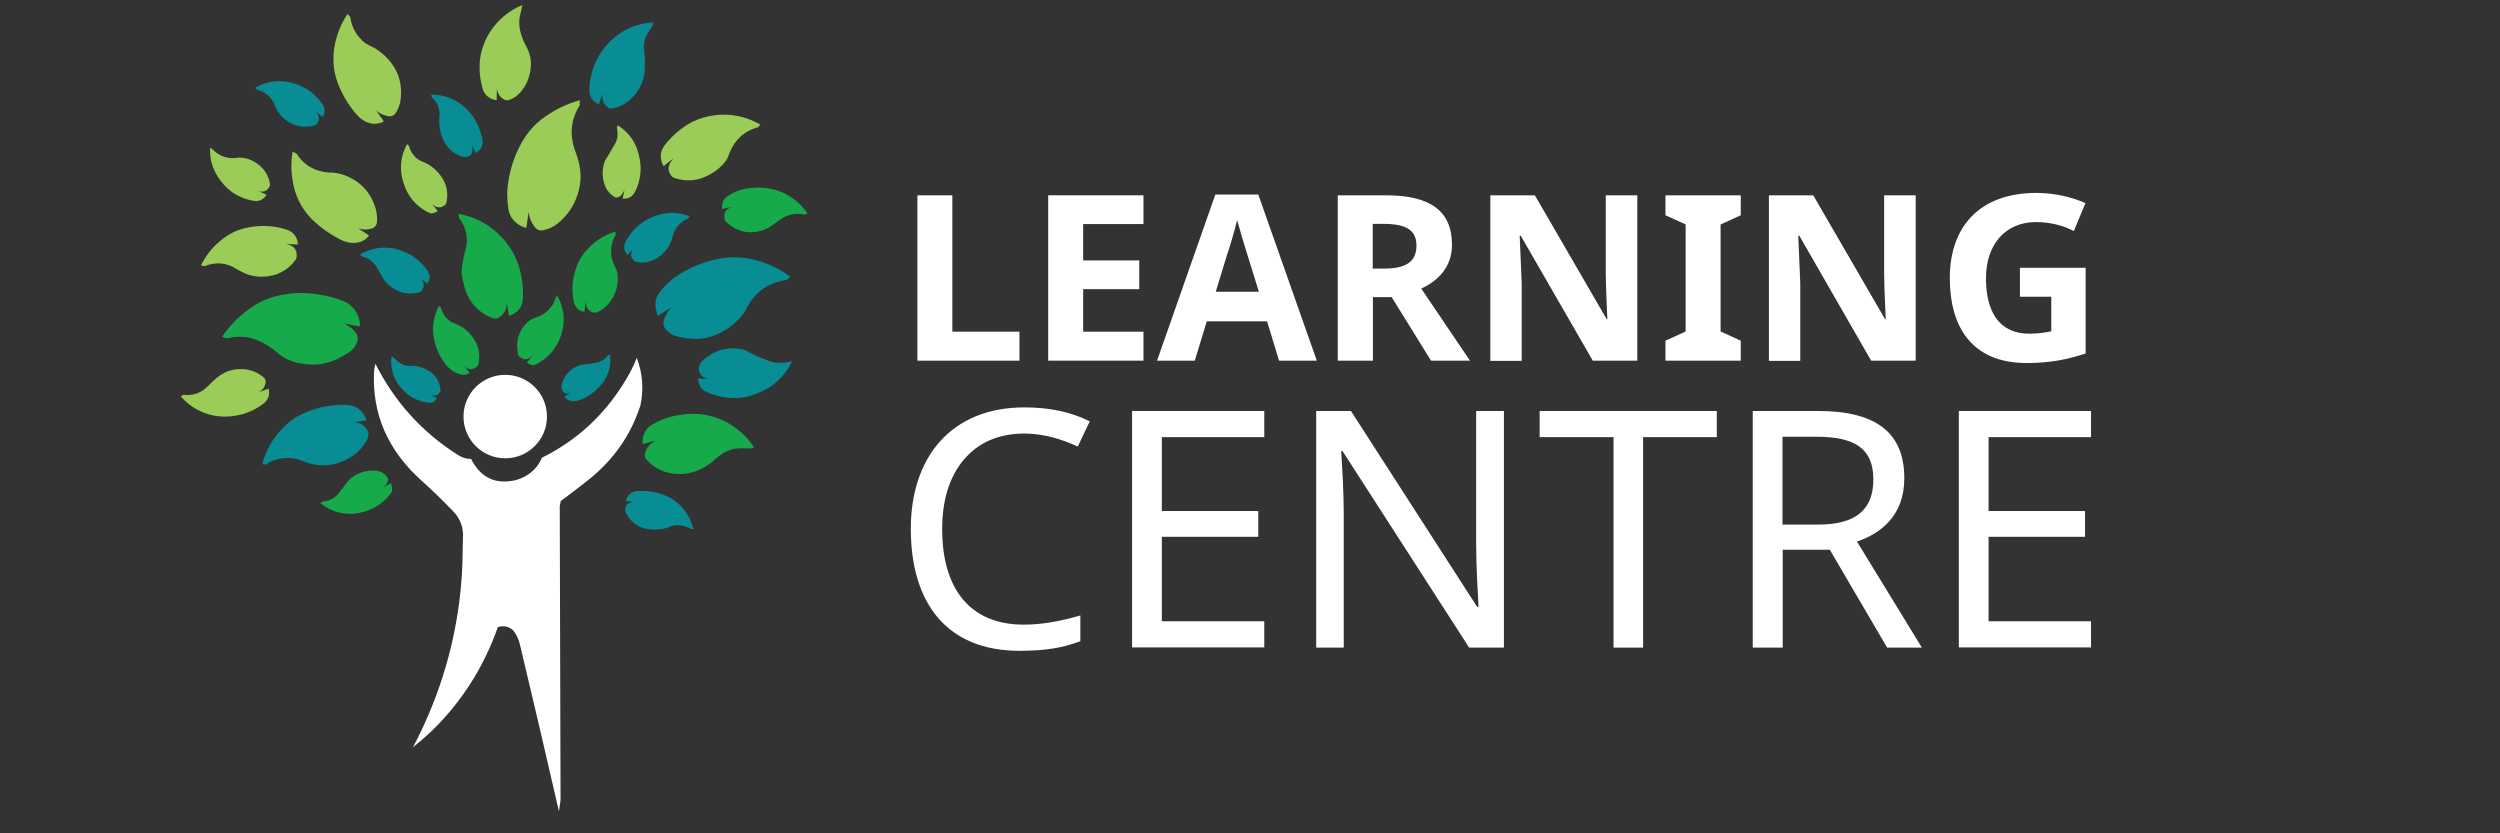 <?xml version="1.0" encoding="utf-8"?>
<!-- Generator: Adobe Illustrator 25.2.0, SVG Export Plug-In . SVG Version: 6.00 Build 0)  -->
<svg version="1.1" xmlns="http://www.w3.org/2000/svg" xmlns:xlink="http://www.w3.org/1999/xlink" x="0px" y="0px"
	 viewBox="0 0 1251.9 417.3" style="enable-background:new 0 0 1251.9 417.3;" xml:space="preserve">
<rect x="0" y="0" width="1251.9" height="417.3" fill="#333333" stroke="none"/>
<style type="text/css">
	.st0{fill:#FFF;}
	.st1{fill:#078D93;}
	.st2{fill:#9BCC58;}
	.st3{fill:#16AA4B;}
	.st4{fill:#FFF;}
</style>
<g id="Layer_1">
	<g>
		<path class="st0" d="M188,182.2c-0.4,1.3-0.6,2.6-0.7,3.9c-1,21.3,6.9,39.4,23.8,54.6c5.4,4.8,10.6,9.9,15.7,15.2
			c3.8,3.8,5.5,8.6,5,14.1c0,1.5-0.1,3-0.1,4.6c0,9.2-0.6,18.4-1.8,27.5c-3.4,25.4-11.1,49.4-23.1,72.1c4.6-3.7,8.9-7.5,13-11.8
			c13.3-14,23.1-30.1,29.5-48.4c2.4-0.7,4.8-0.5,6.9,1c0.4,0.3,0.7,0.5,1,1c1.6,2,2.6,4.3,3.2,6.9c6.6,27.6,13.1,55.5,19.5,83.4
			l0.8-5.7l-0.4-147.1l0.5-2.6c4.6-3.4,9.2-6.9,13.6-10.4c12.8-10.1,21.5-22.6,26.3-37.5c1.7-8,1.1-16-1.8-23.8
			c-1.9,4.7-4.2,9.1-7,13.4c-10.1,16-23.6,28.2-40.5,36.6c-1,2.3-2.3,4.3-4.1,6.1c-0.3,0.2-0.6,0.6-0.9,0.8
			c-2.3,2.1-5.1,3.5-8.4,4.4c-10.1,2.2-17.4-1.4-22.1-10.7c-2.2,0.1-4.4-0.6-6.3-1.8C211.5,216.6,197.7,201.4,188,182.2z"/>
	</g>
	<circle class="st0" cx="253" cy="208.6" r="20.9"/>
</g>
<g id="Layer_5">
	<g>
		<path class="st1" d="M378.6,130.3c-6-1.6-12-1.9-18.2-0.8c-6.5,1.2-12.8,3.5-18.6,6.9c-4.5,2.5-8.2,5.8-11.4,9.8
			c-1.8,2.3-2.5,4.8-2.1,7.7c0.3,1.5,0.6,2.8,1,4.3l7-4.3c-1.8,1.7-3,3.9-3.8,6.3c-0.6,1.8-0.2,3.4,0.9,4.8c1.5,1.7,3.4,2.9,5.7,3.5
			c4.1,1,8.3,1.5,12.4,1.1c0.9-0.2,1.9-0.4,2.9-0.6c6-1.6,11-4.5,15.4-9c1.6-1.6,3-3.5,4-5.5c4.3-8.3,11-13.1,20.1-14.3l1.8-1.6
			C390.6,134.7,384.9,132,378.6,130.3z"/>
		<path class="st1" d="M388.4,181.6c-1-0.2-2-0.4-3-0.7c-4.4-1.7-8.6-3.5-12.6-5.7c-7.6-1.9-14.4-0.3-20.4,4.9
			c-1.8,1.4-2.6,3.4-2.4,5.6c0.2,1.2,1,2.1,1.8,2.8c1.2,0.8,2.3,1.1,3.5,1.3l-5.7-0.3c-0.1,1.4,0.4,2.9,1.2,4.3
			c0.7,1.3,1.9,2.1,3.3,2.6c5.2,2.2,10.7,3.3,16.4,2.8c3.1-0.3,6.1-1.1,9-2.3c7.7-3.1,13.5-8.4,17.1-15.9c-1.3,0.2-2.7,0.3-3.9,0.6
			C391.1,181.6,389.7,181.7,388.4,181.6z"/>
		<path class="st1" d="M313.1,255c0,0.7,0,1.3,0.4,2c1.9,3.6,4.6,6.1,8.5,7.4c4.9,1.3,9.7,1.1,14.4-1c0.8-0.3,1.6-0.4,2.5-0.4
			c2.6,0,5,0.6,7.2,1.9l1.1,0c-1.7-6.8-5.4-11.9-11.3-15.5c-5.3-2.8-10.9-3.9-16.8-3.5c-3.1,0.4-5,2-5.7,5l4.3,0.6
			C314.9,251.4,313.4,252.4,313.1,255z"/>
		<path class="st1" d="M220.1,58.1c-0.5,4.1,0.2,8.1,1.8,11.8c1.9,4,4.8,6.8,8.8,8.3c1.7,0.7,3.4,0.5,4.8-0.3
			c0.1-0.2,0.2-0.3,0.3-0.4c0.6-0.8,0.9-1.7,0.8-2.6c0-0.3,0-0.6,0-0.9c-0.1-0.4-0.1-0.9-0.2-1.3l1.8,4c3-1.8,4.1-4.5,3.1-8.2
			c-0.4-1.6-1-3.3-1.7-5.1c-1.3-3.2-3.3-6.2-5.8-8.7c-5-4.9-10.9-7.3-17.9-7.3l0.3,1.3c1.9,1.6,3.1,3.5,3.6,5.8
			C220.1,55.7,220.2,56.9,220.1,58.1z"/>
		<path class="st1" d="M322.8,36c0.3-3.5,0.2-6.8-0.2-10.2c-0.3-1.6-0.3-3.2,0.1-4.8c0.2-1.5,0.7-2.9,1.6-4.2
			c0.8-1.4,1.6-2.6,2.5-3.9l0.3-1.7c-8.5,0.5-15.8,3.8-21.8,9.7c-2.1,2.2-4,4.5-5.5,7.2c-3,5.4-4.6,11.1-4.7,17.3
			c0,1.5,0.4,2.8,1.3,4.1c0.9,1.2,2.1,2.2,3.5,2.7l1.9-5.5c-0.6,3.3,0.4,5.7,3,7.3c0.3,0.2,0.6,0.4,1.1,0.4c3.4-0.5,6.4-1.8,8.9-3.9
			c2.9-2.3,5-5.1,6.5-8.6C322.1,40,322.6,38.1,322.8,36z"/>
		<path class="st1" d="M147,41.7c-6.7-2-13.1-1.2-19.2,2.2l0.8,1c4.4,1.1,7.4,3.8,9.1,8c1.8,4.6,5.1,7.8,9.9,9.6
			c3.4,1.2,6.7,1.3,10.1,0.2c0.5-0.2,0.8-0.5,1.1-0.8c1.4-2.1,1.1-4.1-0.8-6l3.5,2.6c0.7-0.8,1-1.8,1-3.1c0-1-0.2-2.1-0.9-3
			C158,47,153.1,43.5,147,41.7z"/>
		<path class="st1" d="M189.2,134.7c1.1,2.2,2.4,4.5,3.9,6.5c0.6,0.5,1.1,1.1,1.7,1.6c4.5,3.9,9.7,5.1,15.4,3.5
			c0.5-0.1,0.9-0.4,1.1-0.9c1.4-2.1,1.1-4.1-0.7-6l3.4,2.6c1.5-2,1.5-4.1,0.2-6.2c-2.6-3.9-5.9-6.9-10-8.9c-8-4-16-3.9-23.9,0.5
			l0.9,1c2.3,0.5,4.3,1.6,5.9,3.4C188,132.7,188.6,133.7,189.2,134.7z"/>
		<path class="st1" d="M197,178.9l-1-0.3c-0.7,7,1.6,12.9,6.7,17.6c3.1,2.9,7,4.8,11.4,5.4c0.5,0.1,1.1,0.1,1.7,0.1
			c1.4-0.3,2.4-1.1,3-2.2l-3.2-1.8c2.1,0.9,3.7,0.4,4.7-1.4c0.3-0.3,0.4-0.7,0.3-1.1c-0.4-3.7-2-6.6-4.8-8.8
			c-3.4-2.4-7.1-3.5-11.2-3.2c-2-0.1-3.8-0.9-5.4-2.2C198.4,180.3,197.7,179.6,197,178.9z"/>
		<path class="st1" d="M184.5,217c0-0.4,0-0.9-0.3-1.2c-1.5-2.8-4-4.3-7.3-4.3l6.7-1c-0.2-0.5-0.4-1.1-0.7-1.6
			c-2.1-4.2-5.4-6.3-10.2-6.2c-8.4-0.1-16.4,1.8-23.7,5.8c-2.2,1.2-4.2,2.7-6,4.5c-5.9,5.4-9.7,11.9-11.7,19.5l1.9,0.1
			c2.3-1.6,4.8-2.6,7.5-3c3.8-0.6,7.6-0.2,11.2,1.4c7.1,2.9,14.2,2.7,21.3-0.7c4.3-2.1,7.6-5.1,10.1-9.2
			C184.1,219.9,184.5,218.5,184.5,217z"/>
		<path class="st1" d="M345.3,108.3c-6-2.3-11.9-2.3-17.7,0c-6.2,2.4-10.8,6.4-14,12.1c-1.5,2.6-1.3,5,0.6,7.3l3-3.2
			c-1.7,2.2-1.6,4.2,0.2,5.9c0.5,0.5,1,0.8,1.8,0.8c0.8,0.2,1.6,0.3,2.5,0.3c5.1-0.3,9.2-2.6,12.2-6.8c1.4-1.8,2.3-3.8,2.9-6.1
			c1-4.4,3.6-7.4,7.8-9.2L345.3,108.3z"/>
		<path class="st1" d="M290.6,182.7c-4.9,1.7-8,4.9-9.3,9.8c-0.2,0.6-0.2,1.4-0.1,2c0.6,2.4,2.1,3.1,4.7,2.2l-3.2,1.8
			c0.6,1.1,1.6,1.9,2.9,2.2c2,0.3,3.8,0.2,5.6-0.7c3.2-1.4,6.1-3.4,8.6-5.9c4.5-4.6,6.4-10.1,5.7-16.5l-1.1,0.3
			c-0.7,1.1-1.8,2.1-3.2,2.8c-0.9,0.5-1.8,0.8-2.8,1C295.8,182.1,293.2,182.5,290.6,182.7z"/>
	</g>
</g>
<g id="Layer_4">
	<path class="st2" d="M363.1,81c0.8-1,1.4-2.1,1.8-3.3c2.2-6.3,6.2-10.8,12.2-13.2c0.8-0.3,1.7-0.5,2.5-0.8l1.2-1.3
		c-7.2-4.1-14.9-5.7-22.9-4.7c-4.1,0.5-8,1.7-11.6,3.5c-5.2,2.9-9.7,6.7-13.3,11.3c-2.6,3.4-2.8,7-0.7,10.7l4.9-3.9l-1.2,1.6
		c-1.6,2.5-1.6,4.8,0.1,7c0.2,0.4,0.5,0.7,1,1c6.5,2.4,12.9,1.8,19-1.9C358.9,85.4,361.2,83.5,363.1,81z"/>
	<path class="st2" d="M261.6,2.5c-5.8,2.4-10.5,6-14.3,10.8c-3.7,4.7-6,10.1-6.9,16.1c-0.6,5.4-0.1,10.6,1.5,15.7
		c0.5,1.4,1.4,2.6,2.7,3.5c1.2,0.9,2.6,1.4,4.1,1.5l0.1-5.7c0.4,2.8,1.9,4.8,4.5,5.8c0.4,0.1,0.8,0.1,1.1,0c2.5-0.7,4.6-2.1,6.4-4.2
		c3-3.6,4.6-7.7,5-12.5c0.3-3.7-0.5-7.1-2.3-10.3c-1.3-2.3-2.3-4.8-2.9-7.4c-0.8-3.1-0.8-6.2,0.1-9.3C261,5.2,261.3,3.9,261.6,2.5z"
		/>
	<path class="st2" d="M198.1,56.7c1.5-2.3,2.4-4.8,2.6-7.6c0.8-8-1.7-14.9-7.4-20.6c-2.3-2.3-5-4.3-8.3-5.7
		c-1.2-0.6-2.5-1.4-3.5-2.4c-3.4-3.2-5.5-7.2-6.1-11.9L174,7c-3.4,5.2-5.6,10.8-6.6,16.9c-0.9,6-0.4,11.7,1.6,17.3
		c2.3,6.2,5.6,11.7,10,16.6c2.2,2.4,4.8,3.9,8.1,4.2c1.8,0,3.5-0.3,5.1-1.2l-3.9-5.6c2,1.8,4.3,2.8,6.9,3.1
		C196.5,58.2,197.4,57.7,198.1,56.7z"/>
	<path class="st2" d="M273,58.4c-5.1,3.5-9.1,8.1-12.1,13.6c-3.2,5.9-5.3,12.1-6.3,18.7c-0.8,4.6-0.8,9.2,0,14
		c0.5,3.2,2.2,5.8,5,7.7c1.2,0.8,2.5,1.4,4,1.7l1.1-8c0.3,2.9,1.4,5.4,3.1,7.6c1.2,1.5,2.7,2,4.5,1.5c2.6-0.5,5-1.7,7-3.3
		c4.1-3.4,7.2-7.4,9.1-12.2c2.6-6.3,3-12.5,1.3-18.9c-0.5-1.8-1-3.6-1.7-5.3c-2.9-8-2.2-15.6,2.3-22.8v-2.5
		C284.1,51.9,278.3,54.7,273,58.4z"/>
	<path class="st2" d="M309.3,62.7l-0.4,1.2c0.4,1.8,0.5,3.5,0.2,5.3c-0.3,1.1-0.7,2.2-1.3,3.1c-1.5,2.7-3.1,5.4-4.8,8.1
		c-1.6,4.2-1.6,8.3-0.1,12.4c1,2.7,2.8,4.7,5.3,6.1c0.1,0,0.2,0,0.4,0c1.1,0,2-0.5,2.6-1.3c0.6-0.7,1.1-1.6,1.5-2.4l-0.9,4.2
		c2.5,0.3,4.5-0.6,5.8-2.7c0.5-0.8,0.8-1.5,1.2-2.3c2.3-5.7,2.6-11.4,1-17.2C318.3,71,314.8,66.2,309.3,62.7z"/>
	<path class="st2" d="M118.6,134.8c1.6,0.9,3.1,1.7,4.7,2.4c4.9,1.8,10,1.8,15.1,0.2c3.7-1.4,6.9-3.7,9.2-6.8c0.7-0.7,0.9-1.6,1-2.4
		c0.1-3.3-1.6-5.3-5.3-6l5.9,0.2c-0.3-4-2.4-6.5-6.3-7.6c-6.1-1.9-12.3-2.1-18.6-0.9c-4.5,0.8-8.5,2.6-12.2,5.3
		c-4.8,3.5-8.7,8.1-11.5,13.7l1.8,0.4C108.1,131,113.5,131.5,118.6,134.8z"/>
	<path class="st2" d="M133,191.9c0.2-1.2-0.1-2.1-1-2.9c-2.7-2.4-5.9-3.7-9.6-4.1c-5.8-0.5-11,1.3-15.3,5.6
		c-1.2,1.1-2.4,2.2-3.6,3.4c-3.2,3.1-7.1,4.3-11.6,3.8l-1.4,0.8c4.6,5.2,10.3,8.5,17.1,9.7c4.8,0.8,9.5,0.4,14.2-0.9
		c3.6-1.1,6.8-2.7,9.8-4.9c2.7-2,3.7-4.7,2.9-7.8l-5,1.8C131.3,195.5,132.5,194,133,191.9z"/>
	<path class="st2" d="M105.2,74c-0.3,6.3,1.6,11.9,5.6,16.9c2.1,2.8,4.6,5,7.6,6.7c3,1.6,6.1,2.7,9.5,3.1c2.4,0,4.2-1,5.6-3.2
		l-4.1-1.8c2.6,0.7,4.4,0,5.5-2.2c0.3-0.5,0.4-1.1,0.2-1.8c-0.7-4-2.8-7.2-6.1-9.6c-2.8-2.1-6-3.2-9.3-3.2c-5.3,1-9.8-0.5-13.5-4.3
		C105.9,74.4,105.6,74.2,105.2,74z"/>
	<path class="st2" d="M148.4,76.8l-1.9-0.8c-1,6-0.7,12.1,0.8,18.2c1.5,5.7,4.3,10.8,8.5,15.2c4.6,4.6,9.9,8.3,15.8,11.1
		c2.4,1,4.8,1.4,7.4,1c2.5-0.5,4.4-1.6,5.8-3.6l-5.6-3.7c2.2,0.9,4.5,1,6.8,0.3c1.7-0.5,2.7-1.7,2.8-3.6c0.2-2.9-0.3-5.7-1.4-8.6
		c-2.9-7.4-8.2-12.3-15.8-14.9c-2.3-0.7-4.7-1.1-7.1-1C157.5,85.8,152.1,82.7,148.4,76.8z"/>
	<path class="st2" d="M208.3,79c-1.8-1.7-3-3.7-3.5-6l-1-0.8c-3.3,6.2-3.9,12.6-1.8,19.2c2,6.7,6.1,11.6,12.1,14.8
		c0.6,0.3,1.2,0.5,2,0.7c1.1-0.2,2.2-0.6,3.1-1.2l-2.8-3.5c2.1,1.9,4,2.2,6.1,0.7c0.6-0.3,0.9-0.9,1.1-1.7c0.8-4.1,0.3-7.8-1.7-11.3
		c-2.4-4.2-5.9-7.2-10.6-9.1C210.2,80.4,209.2,79.8,208.3,79z"/>
</g>
<g id="Layer_3">
	<path class="st3" d="M129.7,170.7c3.3,1.5,6.4,3.5,9.3,6c3.4,2.9,7.3,4.7,11.8,5.3c6.6,1.3,12.9,0.4,18.7-2.5c1.8-1,3.5-2,5.2-3
		c2-1.3,3.4-3,4.1-5.2c0.7-1.8,0.4-3.4-0.8-4.9c-1.5-1.9-3.5-3.4-5.9-4.4l8.1,1.5c0.1-2-0.2-3.7-0.9-5.3c-1.6-3.9-4.5-6.6-8.8-8
		c-3.2-1.2-6.5-2-9.8-2.5c-6.6-1.3-13.2-1.3-19.7,0c-6,1.1-11.6,3.5-16.6,7.3c-5.1,3.7-9.5,8.3-13.2,13.6l2.3,0.9
		C119.1,168,124.5,168.4,129.7,170.7z"/>
	<path class="st3" d="M194.3,239.5c-1.7-2.7-4.3-4-7.8-3.9c-4.3,0.1-8.2,1.6-11.5,4.5c-2,2.4-3.9,4.9-5.7,7.3
		c-0.6,0.6-1.2,1.2-1.9,1.7c-1.8,1.3-3.7,1.9-5.9,2.1l-1,0.8c4.7,3.7,10,5.5,15.9,5.3c8.1-0.6,14.4-4,19.3-10.2
		c0.6-0.9,0.9-1.9,0.6-3c-0.1-0.7-0.3-1.5-0.5-2.2l-3.8,2.2c0.7-0.6,1.3-1.4,1.8-2.2C194.2,241.1,194.4,240.4,194.3,239.5z"/>
	<path class="st3" d="M220.8,154l-1-0.8c-3.2,6.3-3.8,12.7-1.8,19.3c1.2,3.9,3.1,7.5,5.8,10.7c2,2.3,4.4,3.8,7.2,4.3
		c1.6,0.4,2.9,0.1,4.2-0.9l-2.8-3.4c2,2,4,2.2,6,0.7c0.7-0.4,1-1,1.2-1.8c0.9-4,0.3-7.7-1.6-11.2c-2.4-4.3-6-7.4-10.7-9.1
		c-1.1-0.4-2.1-1-3-1.8C222.6,158.4,221.4,156.4,220.8,154z"/>
	<path class="st3" d="M259.7,132.9c-1.7-5-4.3-9.5-7.9-13.5c-5.9-6.5-13.2-10.7-22.1-12.3l0.1,2c2.6,3.3,4,7.1,4,11.3
		c0,1.5-0.2,2.8-0.6,4.2c-1,3.8-1.8,7.7-2.1,11.6c0.3,2.2,0.7,4.5,1.3,6.7c1.1,4.8,3.4,8.8,7,12.1c2.3,2,4.9,3.5,7.7,4.4
		c1,0.3,1.9,0.2,2.7-0.4c2.7-1.6,4-4.1,3.9-7.5l1.2,6.6c0.7-0.2,1.3-0.5,1.9-0.7c3-1.5,4.7-4,5-7.5
		C262.2,144,261.4,138.4,259.7,132.9z"/>
	<path class="st3" d="M281.1,167.5c2.1-6.7,1.4-13.1-1.9-19.3l-1,0.8c-0.4,1.8-1.1,3.4-2.3,4.7c-2,2.7-4.6,4.4-7.7,5.3
		c-2,0.7-3.6,1.7-4.9,3.2c-3.9,4.3-5.1,9.3-3.9,14.9c0.2,0.9,0.5,1.5,1.2,1.9c2,1.4,4,1.1,6-0.8l-2.8,3.4c1,0.7,2.1,1.1,3.3,1.3
		c0.7-0.2,1.3-0.4,1.8-0.7C274.9,179,278.9,174.1,281.1,167.5z"/>
	<path class="st3" d="M375.8,224.6c0.6-0.2,1.1-0.4,1.8-0.6c-3.9-5.9-9-10.3-15.2-13.3c-7.1-3.3-14.6-4.3-22.6-2.8
		c-5,0.7-9.7,2.5-14,5.2c-1.5,1-2.5,2.3-3.2,4s-1,3.4-0.8,5.3l6.4-1.7c-2.6,1.4-4.4,3.4-5.2,6.2c-0.3,1.2-0.1,2.3,0.7,3.2
		c3.4,3.9,7.7,6.2,12.9,7c5.5,0.8,10.7-0.2,15.5-2.8c2.2-1.2,4.2-2.6,6-4.3c1.5-1.3,3-2.5,4.8-3.5c2.2-1.3,4.8-2,7.5-2
		C372.2,224.4,374,224.5,375.8,224.6z"/>
	<path class="st3" d="M307.3,119.4c0.3-0.6,0.6-1.2,1-1.8l-0.1-1.6c-5.8,1.7-10.6,4.9-14.6,9.4c-2.2,2.4-3.8,5.1-4.9,8.2
		c-2.1,5.8-2.6,11.6-1.4,17.5c0.3,1.3,0.9,2.4,1.8,3.4c1.1,0.9,2.2,1.5,3.6,1.6l0.5-5.1c0.1,2.6,1.2,4.4,3.5,5.4
		c0.6,0.2,1.2,0.2,1.9,0.1c2.5-1,4.6-2.5,6.3-4.6c3.3-4,4.8-8.7,4.4-13.9c-0.1-1.4-0.5-2.8-1.1-4
		C305.6,129.2,305.3,124.4,307.3,119.4z"/>
	<path class="st3" d="M402.9,107.5l1.5-0.6c-3.8-5.5-8.8-9.4-15.1-11.5c-3.7-1.2-7.7-1.7-11.7-1.4c-5.2,0.2-9.8,1.7-14,4.8
		c-1,0.8-1.6,1.9-1.8,3.1c-0.2,1-0.2,1.8-0.3,2.8l5-1.1c-3.1,1.1-4.2,3.1-3.7,5.8c0.1,0.8,0.6,1.5,1.1,2c2.9,2.6,6.2,4.3,10,4.8
		c5,0.5,9.5-0.8,13.4-3.8c1.3-1,2.6-1.9,3.8-2.7C394.8,107.2,398.6,106.5,402.9,107.5z"/>
</g>
<g id="Layer_7">
	<g>
		<path class="st4" d="M459.4,180.6V97.8h17.5v68.3h33.6v14.5H459.4z"/>
		<path class="st4" d="M524.9,97.8h47.7v14.4h-30.2v18.2h28.1v14.4h-28.1v21.3h30.2v14.5h-47.7V97.8z"/>
		<path class="st4" d="M608.6,97.4h21.5l29.3,83.2h-18.9l-6-19.7h-30.2l-6,19.7h-18.9L608.6,97.4z M608.8,146.1h21.6l-6-19.3
			c-1.2-3.8-3.7-12.1-4.9-16.6c-1,4.4-3.9,14.3-4.8,16.6L608.8,146.1z"/>
		<path class="st4" d="M669.9,180.6V97.8H694c22.6,0,33.1,8.1,33.1,24.8c0,11.4-7.3,18.2-15.4,21.9l24.4,36.1h-19.5l-19.7-31.8h-9.4
			v31.8H669.9z M687.4,134.5h5.7c11.6,0,16.2-3.9,16.2-11.5c0-7.9-5.3-10.9-16.6-10.9h-5.3V134.5z"/>
		<path class="st4" d="M746.4,97.8h22.2l36,62.1h0.3c-0.3-7.5-0.7-15.1-0.8-22.9V97.8h15.8v82.8h-22.3L761.5,118h-0.5l1,23.7v39
			h-15.7V97.8z"/>
		<path class="st4" d="M871.7,97.8v10l-10.1,4.6V166l10.1,4.6v10H834v-10l10.1-4.6v-53.6l-10.1-4.6v-10H871.7z"/>
		<path class="st4" d="M885.9,97.8H908l36,62.1h0.3c-0.3-7.5-0.7-15.1-0.8-22.9V97.8h15.8v82.8H937L901,118h-0.5l1,23.7v39h-15.7
			V97.8z"/>
		<path class="st4" d="M1011.6,134.1h32.8V177c-8.7,2.9-17.7,4.8-29.5,4.8c-24.7,0-38.5-14.8-38.5-42.7c0-25.9,15.3-42.5,43.3-42.5
			c8.8,0,17.6,2,24.6,5.1l-5.8,14c-5.1-2.7-11.8-4.5-18.9-4.5c-15.3,0-25.1,11.1-25.1,28.2c0,16.2,6.3,27.7,21.6,27.7
			c5,0,8-0.6,11.1-1.2v-17.3h-15.7V134.1z"/>
	</g>
	<g>
		<path class="st4" d="M482.8,230c-7.3,8.5-11,20.3-11,35c0,29.4,13.6,47.8,40.8,47.8c10.1,0,19.3-2,28.4-4.6v12.9
			c-8.8,3.3-17.4,4.8-30.5,4.8c-36.2,0-54.4-23.7-54.4-61.1c0-35.9,20.3-60.8,56.9-60.8c12.5,0,23.4,2.3,32.7,7l-6,12.6
			c-7.3-3.3-16.3-6.5-26.9-6.5C500,217.2,490.1,221.5,482.8,230z"/>
		<path class="st4" d="M566.9,205.8h66.2v13.1h-51.3v37h48.3v12.9h-48.3v42.3h51.3v13.1h-66.2V205.8z"/>
		<path class="st4" d="M659.2,205.8h17.3l63.2,98.1h0.7c-0.3-5-1.2-20.6-1.2-31.2v-66.9h13.9v118.5h-17.4l-63.4-98.4h-0.7
			c0.5,7.8,1.3,20.1,1.3,32.2v66.2h-13.8V205.8z"/>
		<path class="st4" d="M770.9,205.8h88.8v13.1h-36.9v105.4H808V218.9h-37V205.8z"/>
		<path class="st4" d="M877.7,324.3V205.8h32.7c29.4,0,43.2,11.1,43.2,33.7c0,18.9-12,27.7-23.7,31.7l32.5,53.1h-17.4l-28.7-49
			h-23.6v49H877.7z M892.6,262.7h17.8c19.3,0,27.7-7.8,27.7-22.6c0-15.4-9.1-21.4-28.6-21.4h-16.9V262.7z"/>
		<path class="st4" d="M980.9,205.8h66.2v13.1h-51.3v37h48.3v12.9h-48.3v42.3h51.3v13.1h-66.2V205.8z"/>
	</g>
</g>
</svg>
